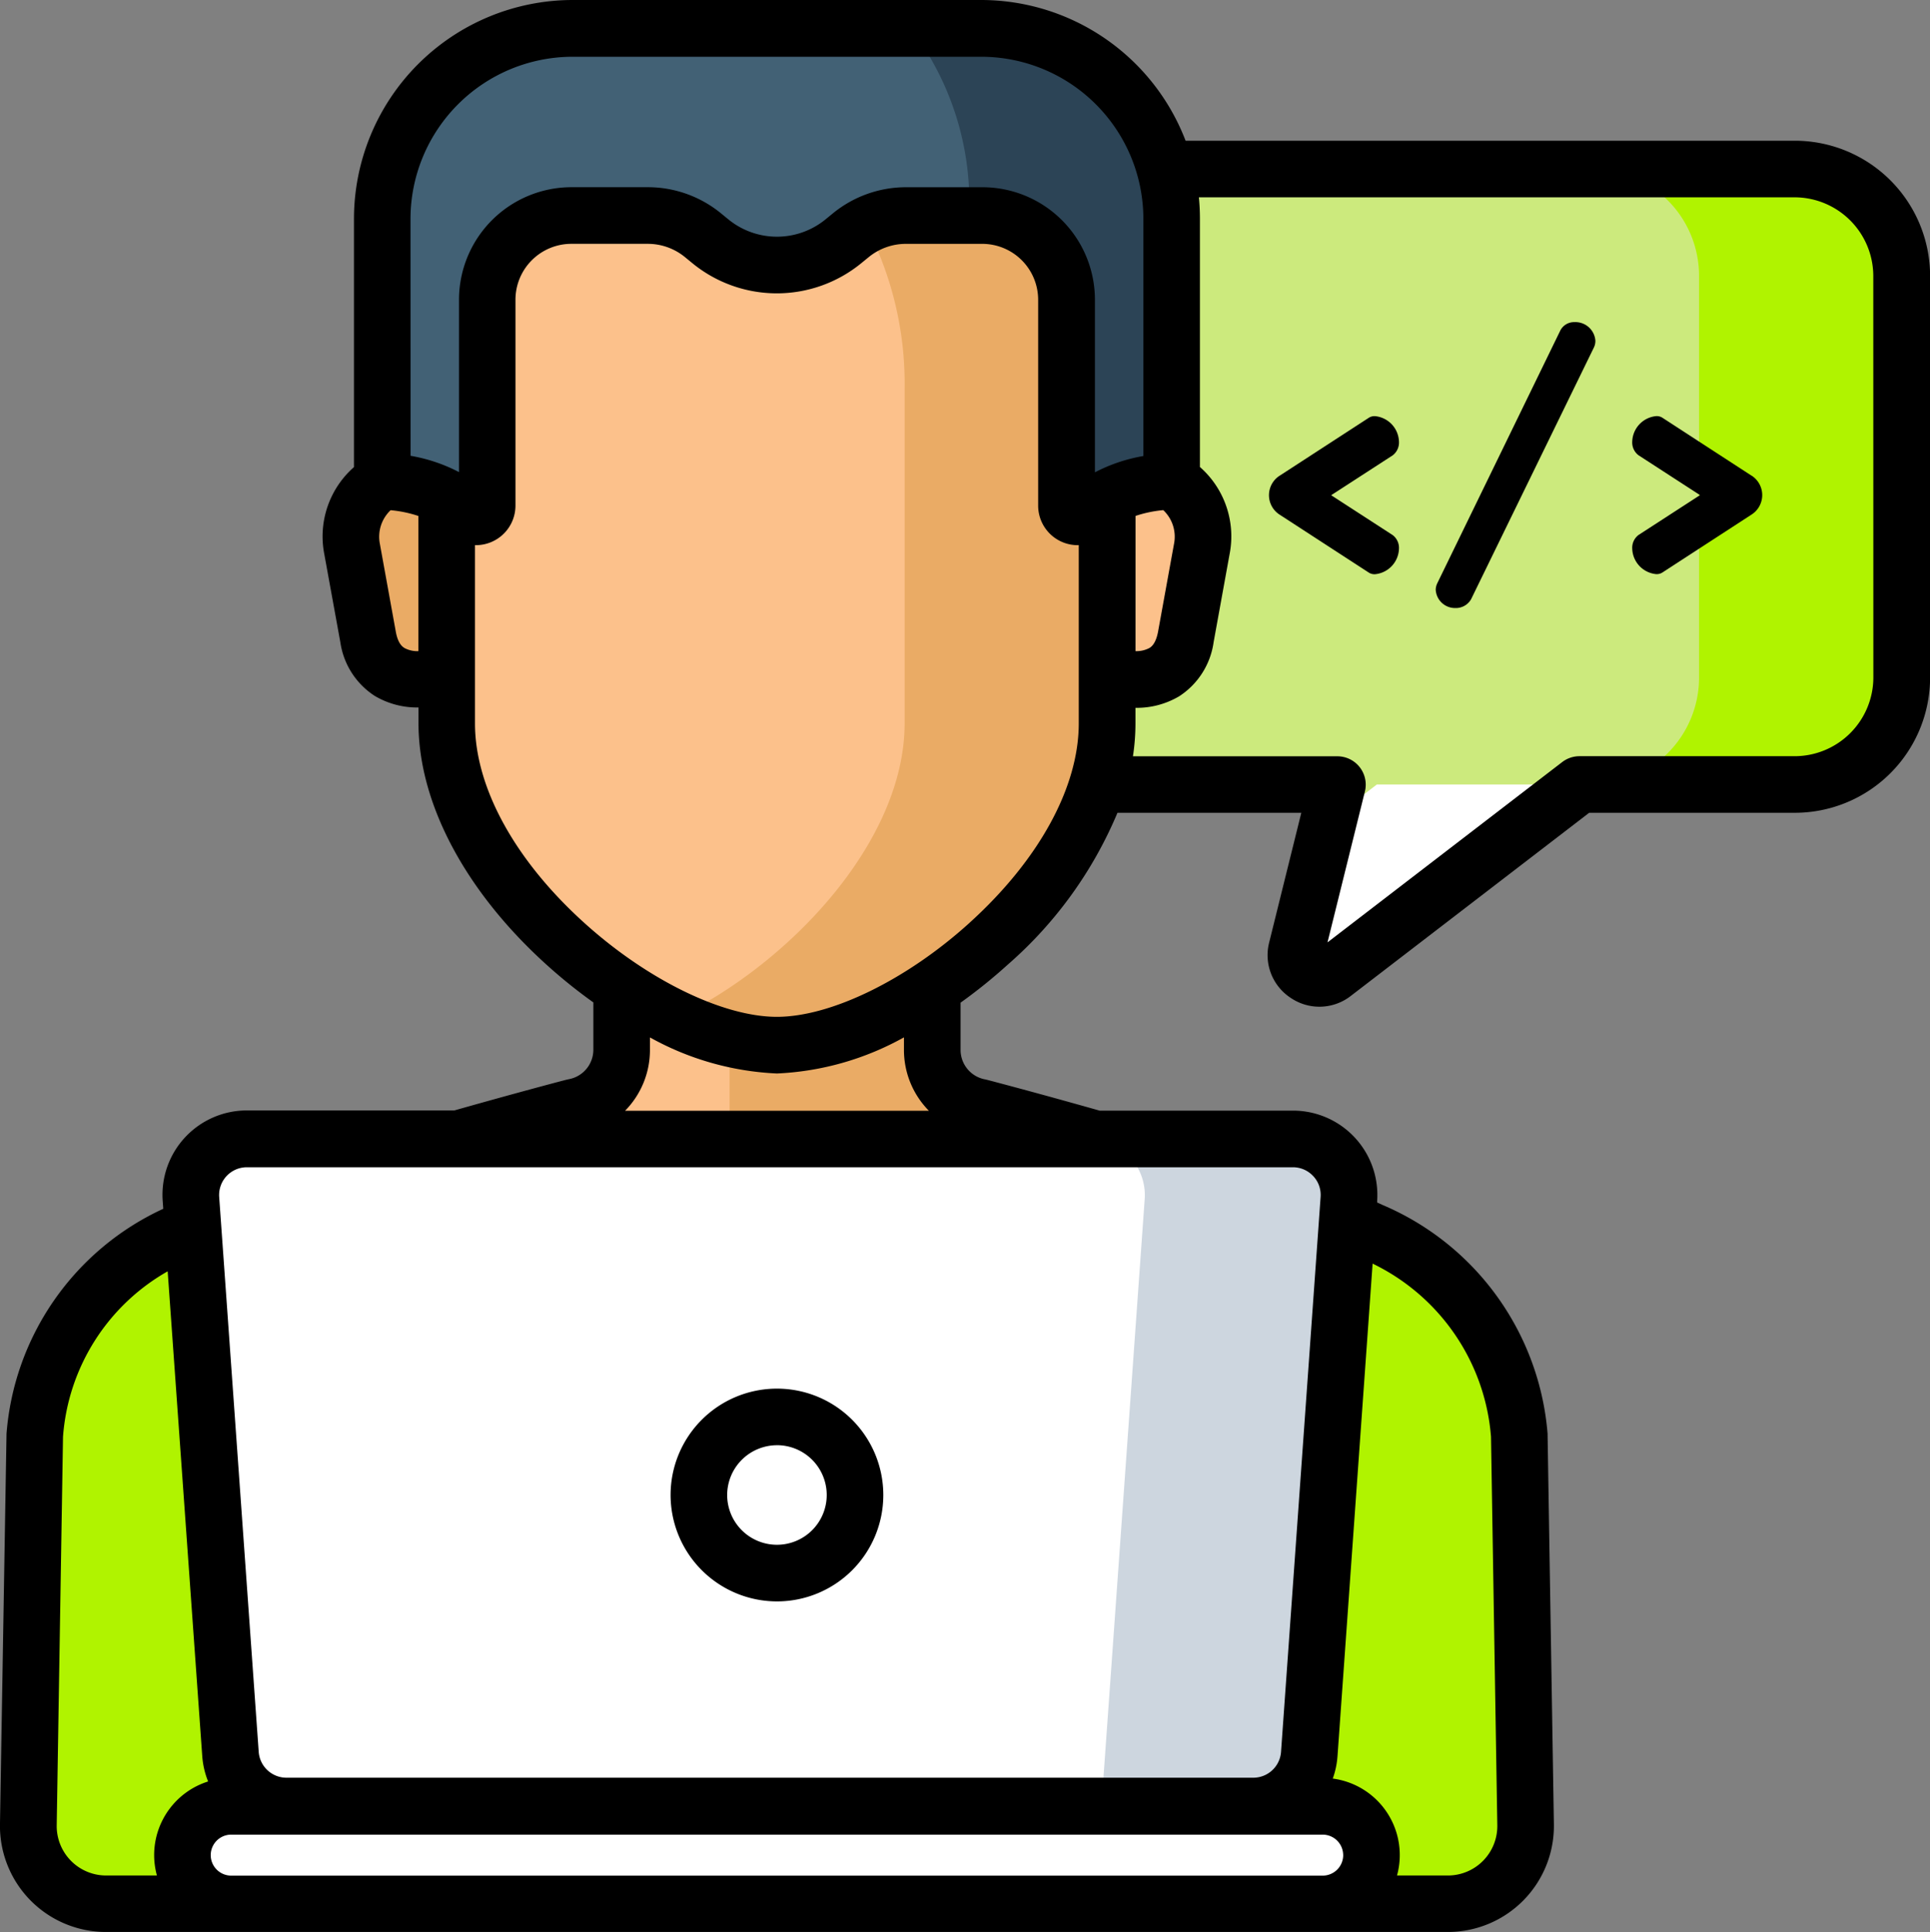 <svg xmlns="http://www.w3.org/2000/svg" width="61.225" height="61.277" viewBox="0 0 61.225 61.277">
  <rect x="0" y="0" width="61.225" height="61.277" fill="#808080" stroke="none"/>
  <g id="web-development_1_" data-name="web-development (1)" transform="translate(-0.001)">
    <path id="Path_7240" data-name="Path 7240" d="M285.165,44.789H262.648a3.391,3.391,0,0,0-3.391,3.391V60.917a3.391,3.391,0,0,0,3.391,3.391h8.01l-1.294,5.225a.741.741,0,0,0,1.171.766l7.8-5.991h6.832a3.391,3.391,0,0,0,3.391-3.391V48.18a3.392,3.392,0,0,0-3.392-3.391Zm0,0" transform="translate(-228.228 -39.429)" fill="#ccea7d"/>
    <path id="Path_7241" data-name="Path 7241" d="M344.532,209.066l-1,4.042a.741.741,0,0,0,1.171.766l7.8-5.991h-6.429Zm0,0" transform="translate(-302.395 -183.003)" fill="#fff"/>
    <path id="Path_7242" data-name="Path 7242" d="M428.448,44.789h-6.429a3.391,3.391,0,0,1,3.391,3.391V60.917a3.391,3.391,0,0,1-3.391,3.391h6.429a3.391,3.391,0,0,0,3.391-3.391V48.18A3.391,3.391,0,0,0,428.448,44.789Zm0,0" transform="translate(-371.51 -39.429)" fill="#b0f300"/>
    <path id="Path_7243" data-name="Path 7243" d="M54.8,252.375a7.706,7.706,0,0,0-4.715-6.5c-3.328-1.558-12.392-3.916-12.392-3.916a1.849,1.849,0,0,1-1.511-1.818v-5.181H26.325v5.181a1.849,1.849,0,0,1-1.511,1.818s-9.064,2.358-12.392,3.916a7.706,7.706,0,0,0-4.715,6.5l-.2,12.352a2.466,2.466,0,0,0,2.466,2.5H52.535a2.466,2.466,0,0,0,2.466-2.5Zm0,0" transform="translate(-6.603 -206.843)" fill="#fcc18b"/>
    <path id="Path_7244" data-name="Path 7244" d="M218.437,252.375a7.706,7.706,0,0,0-4.715-6.5c-3.328-1.558-12.392-3.916-12.392-3.916a1.849,1.849,0,0,1-1.511-1.818v-5.181h-6.429v8.288a1.848,1.848,0,0,0,1.511,1.817s9.064,2.358,12.392,3.916a7.7,7.7,0,0,1,4.715,6.5l.194,11.74h3.973a2.466,2.466,0,0,0,2.466-2.5Zm0,0" transform="translate(-170.244 -206.843)" fill="#eaab65"/>
    <path id="Path_7245" data-name="Path 7245" d="M96.331,125.367H95.038a2,2,0,0,0-1.969,2.407l.508,2.8c.394,2.073,2.758,1.126,2.758,1.126Zm0,0" transform="translate(-81.898 -110.363)" fill="#eaab65"/>
    <path id="Path_7246" data-name="Path 7246" d="M291.269,125.367h1.294a2,2,0,0,1,1.969,2.407l-.508,2.8c-.394,2.073-2.758,1.126-2.758,1.126Zm0,0" transform="translate(-256.405 -110.363)" fill="#fcc18b"/>
    <path id="Path_7247" data-name="Path 7247" d="M136.042,14.845a10.187,10.187,0,0,0-14.34,0,10.846,10.846,0,0,0-3.308,7.97l0,10.6c0,5.012,6.514,10.2,10.475,10.2s10.475-5.19,10.475-10.2l0-10.6a10.848,10.848,0,0,0-3.308-7.97Zm0,0" transform="translate(-104.224 -10.471)" fill="#fcc18b"/>
    <path id="Path_7248" data-name="Path 7248" d="M189.467,14.845a10.581,10.581,0,0,0-7.17-2.95,10.291,10.291,0,0,0-3.215.546,11.138,11.138,0,0,1,3.956,2.4,10.846,10.846,0,0,1,3.308,7.97l0,10.6c0,3.792-3.729,7.686-7.26,9.356a7.793,7.793,0,0,0,3.214.845c3.961,0,10.475-5.19,10.475-10.2l0-10.6a10.846,10.846,0,0,0-3.308-7.97Zm0,0" transform="translate(-157.648 -10.471)" fill="#eaab65"/>
    <path id="Path_7249" data-name="Path 7249" d="M120.324,7.5H107.36a6.039,6.039,0,0,0-6.039,6.039v8.334a4.169,4.169,0,0,1,2.732,1.02.354.354,0,0,0,.6-.254V16.108a2.669,2.669,0,0,1,2.669-2.669h2.426a2.755,2.755,0,0,1,1.745.623l.238.194a3.334,3.334,0,0,0,4.22,0l.238-.194a2.755,2.755,0,0,1,1.745-.623h2.425a2.67,2.67,0,0,1,2.67,2.669v6.532a.354.354,0,0,0,.6.254,4.167,4.167,0,0,1,2.732-1.02V13.54a6.04,6.04,0,0,0-6.039-6.04Zm0,0" transform="translate(-89.194 -6.602)" fill="#426175"/>
    <path id="Path_7250" data-name="Path 7250" d="M243.606,7.5h-2.242a9.109,9.109,0,0,1,1.854,5.938h.426a2.669,2.669,0,0,1,2.669,2.669v6.532a.354.354,0,0,0,.6.254,4.168,4.168,0,0,1,2.732-1.02V13.54a6.04,6.04,0,0,0-6.039-6.04Zm0,0" transform="translate(-212.476 -6.602)" fill="#2c4456"/>
    <path id="Path_7251" data-name="Path 7251" d="M50.082,304.754a73.291,73.291,0,0,0-8.72-2.91l-.628.238a26.77,26.77,0,0,1-18.962,0l-.628-.238a73.291,73.291,0,0,0-8.72,2.91,7.706,7.706,0,0,0-4.715,6.5L7.5,323.6a2.466,2.466,0,0,0,2.466,2.5H52.535A2.466,2.466,0,0,0,55,323.6l-.2-12.352a7.706,7.706,0,0,0-4.715-6.5Zm0,0" transform="translate(-6.603 -265.718)" fill="#b0f300"/>
    <path id="Path_7252" data-name="Path 7252" d="M84.274,323H53.6a1.778,1.778,0,0,1-1.774-1.652l-1.254-17.6a1.779,1.779,0,0,1,1.774-1.905H85.529a1.779,1.779,0,0,1,1.774,1.905l-1.255,17.6A1.778,1.778,0,0,1,84.274,323Zm0,0" transform="translate(-44.514 -265.719)" fill="#fff"/>
    <path id="Path_7253" data-name="Path 7253" d="M295.062,301.844h-6.476a1.779,1.779,0,0,1,1.774,1.905L288.987,323h4.82a1.778,1.778,0,0,0,1.774-1.652l1.255-17.6a1.778,1.778,0,0,0-1.774-1.905Zm0,0" transform="translate(-254.046 -265.719)" fill="#cdd6df"/>
    <path id="Path_7254" data-name="Path 7254" d="M84.528,481.732H49.9a1.548,1.548,0,0,1,0-3.1H84.528a1.548,1.548,0,0,1,0,3.1Zm0,0" transform="translate(-42.567 -421.353)" fill="#fff"/>
    <path id="Path_7255" data-name="Path 7255" d="M190.2,377.954a2.477,2.477,0,1,1-2.477-2.477A2.477,2.477,0,0,1,190.2,377.954Zm0,0" transform="translate(-163.071 -330.539)" fill="#fff"/>
    <path id="Path_7256" data-name="Path 7256" d="M340.5,111.091a.838.838,0,0,0-.754-.809.333.333,0,0,0-.21.056l-2.816,1.829a.733.733,0,0,0,0,1.242l2.816,1.829a.333.333,0,0,0,.21.056.838.838,0,0,0,.754-.809.508.508,0,0,0-.2-.432l-1.951-1.264,1.951-1.264a.509.509,0,0,0,.2-.432Zm0,0" transform="translate(-296.12 -97.083)"/>
    <path id="Path_7257" data-name="Path 7257" d="M384.971,85.367a.488.488,0,0,0-.466.277l-3.891,7.992a.5.5,0,0,0-.056.211.613.613,0,0,0,.621.587.556.556,0,0,0,.5-.277l3.9-7.993a.481.481,0,0,0,.044-.211.636.636,0,0,0-.654-.587Zm0,0" transform="translate(-335.012 -75.15)"/>
    <path id="Path_7258" data-name="Path 7258" d="M436.4,112.165l-2.815-1.829a.335.335,0,0,0-.211-.056.838.838,0,0,0-.754.809.508.508,0,0,0,.2.432l1.951,1.264-1.951,1.264a.508.508,0,0,0-.2.432.838.838,0,0,0,.754.809.335.335,0,0,0,.211-.056l2.815-1.829a.733.733,0,0,0,0-1.242Zm0,0" transform="translate(-380.84 -97.082)"/>
    <path id="Path_7259" data-name="Path 7259" d="M56.938,4.463H37.611A6.949,6.949,0,0,0,31.13,0H18.166A6.945,6.945,0,0,0,11.23,6.937v7.877a2.927,2.927,0,0,0-.942,2.757l.51,2.8a2.442,2.442,0,0,0,1.091,1.7,2.639,2.639,0,0,0,1.388.367v.5c0,2.528,1.475,5.315,4.047,7.645a16.523,16.523,0,0,0,1.5,1.209v1.5a.951.951,0,0,1-.777.935l-.062.014c-.015,0-1.556.406-3.571.977H7.831a2.676,2.676,0,0,0-2.669,2.866l.018.253A8.593,8.593,0,0,0,.207,45.479v.038L0,57.873a3.363,3.363,0,0,0,3.363,3.4H45.932a3.363,3.363,0,0,0,3.363-3.408l-.2-12.352c0-.013,0-.025,0-.038a8.637,8.637,0,0,0-5.23-7.257l-.177-.081,0-.047a2.676,2.676,0,0,0-2.669-2.866H34.883c-2.014-.571-3.555-.973-3.571-.977s-.041-.01-.062-.014a.951.951,0,0,1-.777-.935V31.8a16.609,16.609,0,0,0,1.5-1.209,13.113,13.113,0,0,0,3.477-4.813h5.832l-1.019,4.112a1.62,1.62,0,0,0,.693,1.765,1.619,1.619,0,0,0,1.9-.072l7.558-5.805h6.526a4.293,4.293,0,0,0,4.289-4.289V8.752a4.294,4.294,0,0,0-4.289-4.289Zm-20.915,11.9a3.873,3.873,0,0,1,.88-.184,1.158,1.158,0,0,1,.341,1.07l-.507,2.79c-.074.389-.223.482-.273.512a.876.876,0,0,1-.442.1Zm-23-9.428A5.148,5.148,0,0,1,18.166,1.8H31.13a5.148,5.148,0,0,1,5.142,5.142v7.521a5.224,5.224,0,0,0-1.537.517V9.505a3.571,3.571,0,0,0-3.567-3.567H28.741a3.667,3.667,0,0,0-2.314.825l-.237.194a2.437,2.437,0,0,1-3.084,0l-.238-.195a3.666,3.666,0,0,0-2.314-.825H18.129a3.571,3.571,0,0,0-3.567,3.567v5.469a5.222,5.222,0,0,0-1.537-.517Zm-.192,13.616c-.049-.03-.2-.123-.271-.5l-.508-2.8a1.16,1.16,0,0,1,.34-1.07,3.874,3.874,0,0,1,.881.183v4.288a.878.878,0,0,1-.442-.1ZM4.891,58.832a2.445,2.445,0,0,0,.088.65H3.365A1.568,1.568,0,0,1,1.8,57.9L2,45.566a6.589,6.589,0,0,1,3.32-5.246L6.417,55.7a2.654,2.654,0,0,0,.186.8,2.449,2.449,0,0,0-1.712,2.332ZM42.43,55.7l1.114-15.624A6.683,6.683,0,0,1,47.3,45.566l.2,12.329a1.568,1.568,0,0,1-1.568,1.587H44.318a2.446,2.446,0,0,0-2.038-3.074,2.642,2.642,0,0,0,.15-.712Zm.181,3.136a.651.651,0,0,1-.65.65H7.336a.65.65,0,0,1,0-1.3H41.961A.651.651,0,0,1,42.61,58.832ZM41.66,37.3a.871.871,0,0,1,.234.663l-1.255,17.6a.883.883,0,0,1-.878.818H9.086a.884.884,0,0,1-.878-.818l-1.254-17.6a.88.88,0,0,1,.878-.943H41.015a.873.873,0,0,1,.645.281ZM29.466,35.228H19.83a2.743,2.743,0,0,0,.789-1.926v-.4a9.1,9.1,0,0,0,4.029,1.144A9.1,9.1,0,0,0,28.677,32.9v.4a2.743,2.743,0,0,0,.789,1.926Zm1.3-5.968c-2,1.816-4.406,2.989-6.12,2.989s-4.115-1.173-6.12-2.989c-2.2-1.99-3.457-4.292-3.457-6.315l0-5.655H15.1a1.255,1.255,0,0,0,1.253-1.253V9.505a1.774,1.774,0,0,1,1.772-1.772h2.426a1.864,1.864,0,0,1,1.177.42l.238.195a4.231,4.231,0,0,0,5.356,0l.238-.194a1.865,1.865,0,0,1,1.177-.42h2.425a1.774,1.774,0,0,1,1.772,1.772v6.531a1.255,1.255,0,0,0,1.288,1.253v5.655c0,2.022-1.26,4.324-3.457,6.315Zm28.663-7.771a2.5,2.5,0,0,1-2.494,2.494H50.106a.9.9,0,0,0-.547.186l-7.446,5.719L43.3,25.1a.9.9,0,0,0-.871-1.114H35.941a6.936,6.936,0,0,0,.08-1.037v-.5a2.638,2.638,0,0,0,1.388-.367A2.445,2.445,0,0,0,38.5,20.368l.508-2.8a2.927,2.927,0,0,0-.942-2.757V6.937c0-.229-.011-.455-.033-.679h18.9a2.5,2.5,0,0,1,2.494,2.494Zm0,0"/>
    <path id="Path_7260" data-name="Path 7260" d="M181.117,374.725a3.374,3.374,0,1,0-3.374-3.374A3.378,3.378,0,0,0,181.117,374.725Zm0-4.954a1.579,1.579,0,1,1-1.579,1.579A1.581,1.581,0,0,1,181.117,369.772Zm0,0" transform="translate(-156.469 -323.936)"/>
  </g>
</svg>
